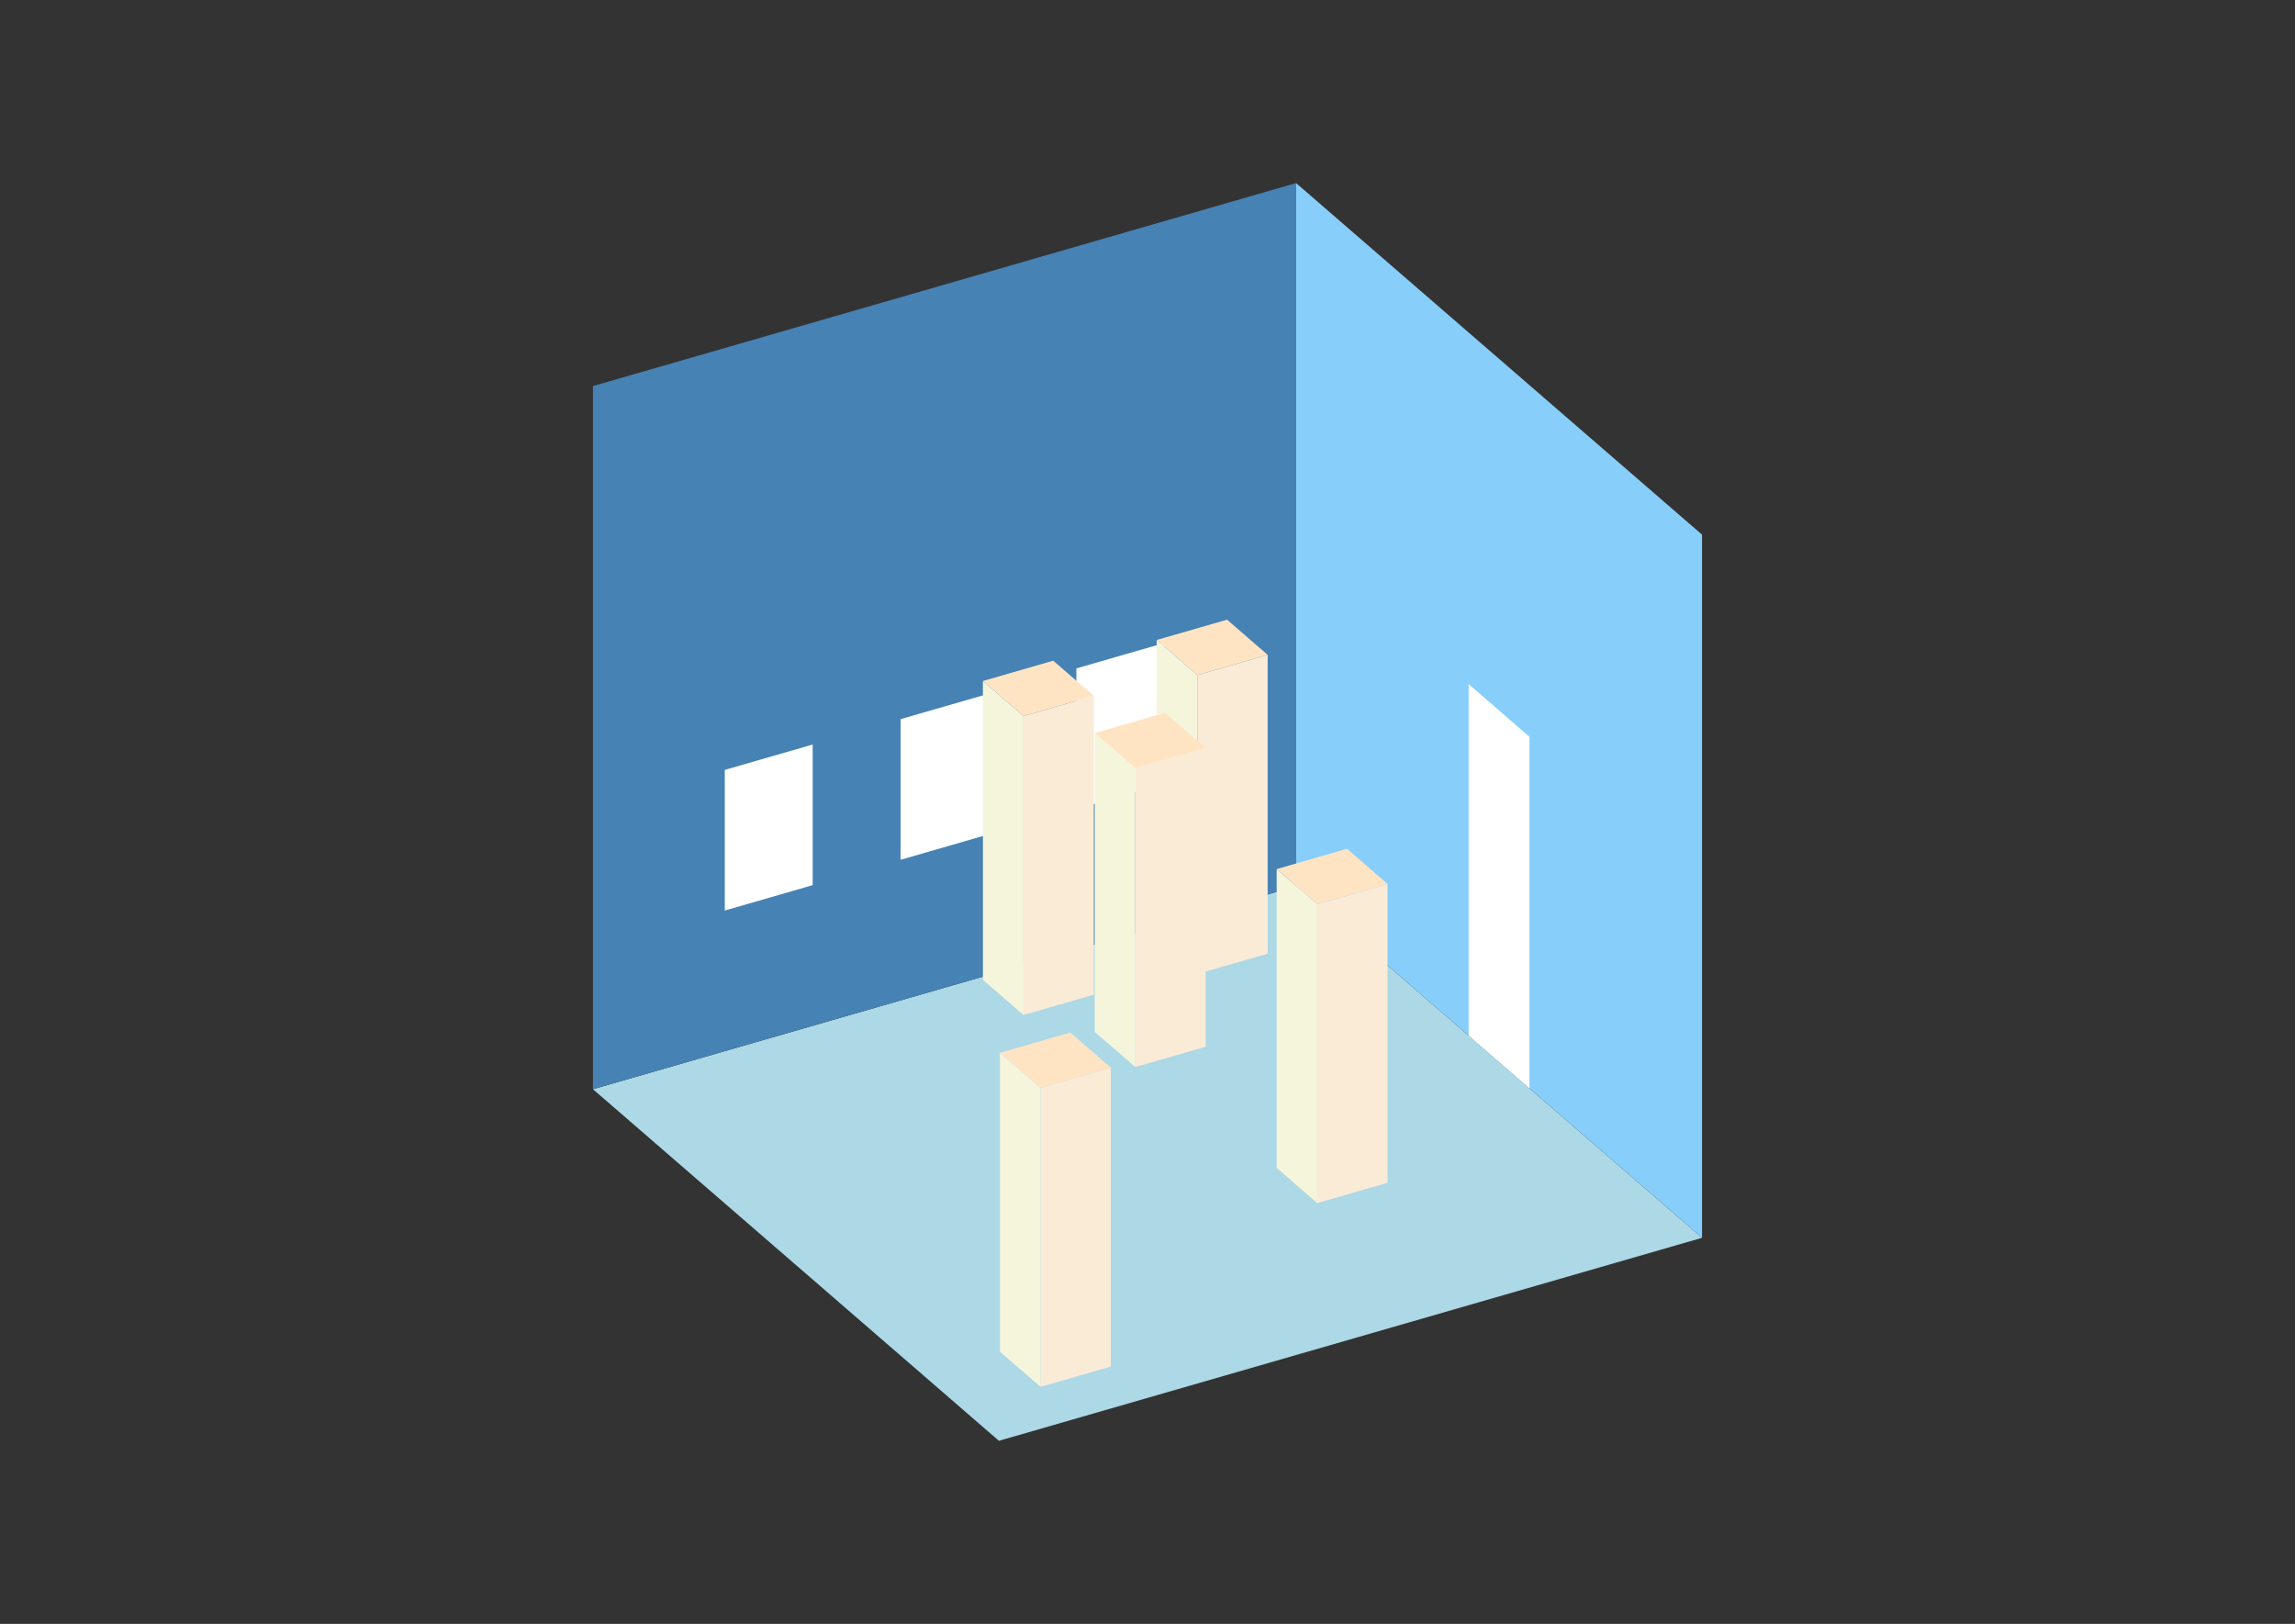 <?xml version="1.0" encoding="UTF-8"?>
<svg
  xmlns="http://www.w3.org/2000/svg"
  width="848"
  height="600"
  style="background-color:white"
>
  <rect width="100%" height="100%" fill="#333333" stroke="none"/>
  <polygon fill="lightblue" points="369.096,532.356 219.096,402.452 478.904,327.452 628.904,457.356" />
  <polygon fill="steelblue" points="219.096,402.452 219.096,142.644 478.904,67.644 478.904,327.452" />
  <polygon fill="lightskyblue" points="628.904,457.356 628.904,197.548 478.904,67.644 478.904,327.452" />
  <polygon fill="white" points="565.154,402.147 565.154,272.243 542.654,252.757 542.654,382.661" />
  <polygon fill="white" points="267.81,336.428 267.81,284.466 300.286,275.091 300.286,327.053" />
  <polygon fill="white" points="332.762,317.678 332.762,265.716 365.238,256.341 365.238,308.303" />
  <polygon fill="white" points="397.714,298.928 397.714,246.966 430.19,237.591 430.19,289.553" />
  <polygon fill="antiquewhite" points="486.724,444.522 486.724,334.104 512.705,326.604 512.705,437.022" />
  <polygon fill="beige" points="486.724,444.522 486.724,334.104 471.724,321.113 471.724,431.531" />
  <polygon fill="bisque" points="486.724,334.104 471.724,321.113 497.705,313.613 512.705,326.604" />
  <polygon fill="antiquewhite" points="384.477,512.42 384.477,402.002 410.458,394.502 410.458,504.92" />
  <polygon fill="beige" points="384.477,512.42 384.477,402.002 369.477,389.012 369.477,499.43" />
  <polygon fill="bisque" points="384.477,402.002 369.477,389.012 395.458,381.512 410.458,394.502" />
  <polygon fill="antiquewhite" points="442.415,359.868 442.415,249.45 468.395,241.95 468.395,352.368" />
  <polygon fill="beige" points="442.415,359.868 442.415,249.45 427.415,236.459 427.415,346.878" />
  <polygon fill="bisque" points="442.415,249.45 427.415,236.459 453.395,228.959 468.395,241.95" />
  <polygon fill="antiquewhite" points="419.493,394.259 419.493,283.84 445.474,276.34 445.474,386.759" />
  <polygon fill="beige" points="419.493,394.259 419.493,283.84 404.493,270.85 404.493,381.268" />
  <polygon fill="bisque" points="419.493,283.84 404.493,270.85 430.474,263.35 445.474,276.34" />
  <polygon fill="antiquewhite" points="378.187,375.027 378.187,264.609 404.167,257.109 404.167,367.527" />
  <polygon fill="beige" points="378.187,375.027 378.187,264.609 363.187,251.618 363.187,362.036" />
  <polygon fill="bisque" points="378.187,264.609 363.187,251.618 389.167,244.118 404.167,257.109" />
</svg>
